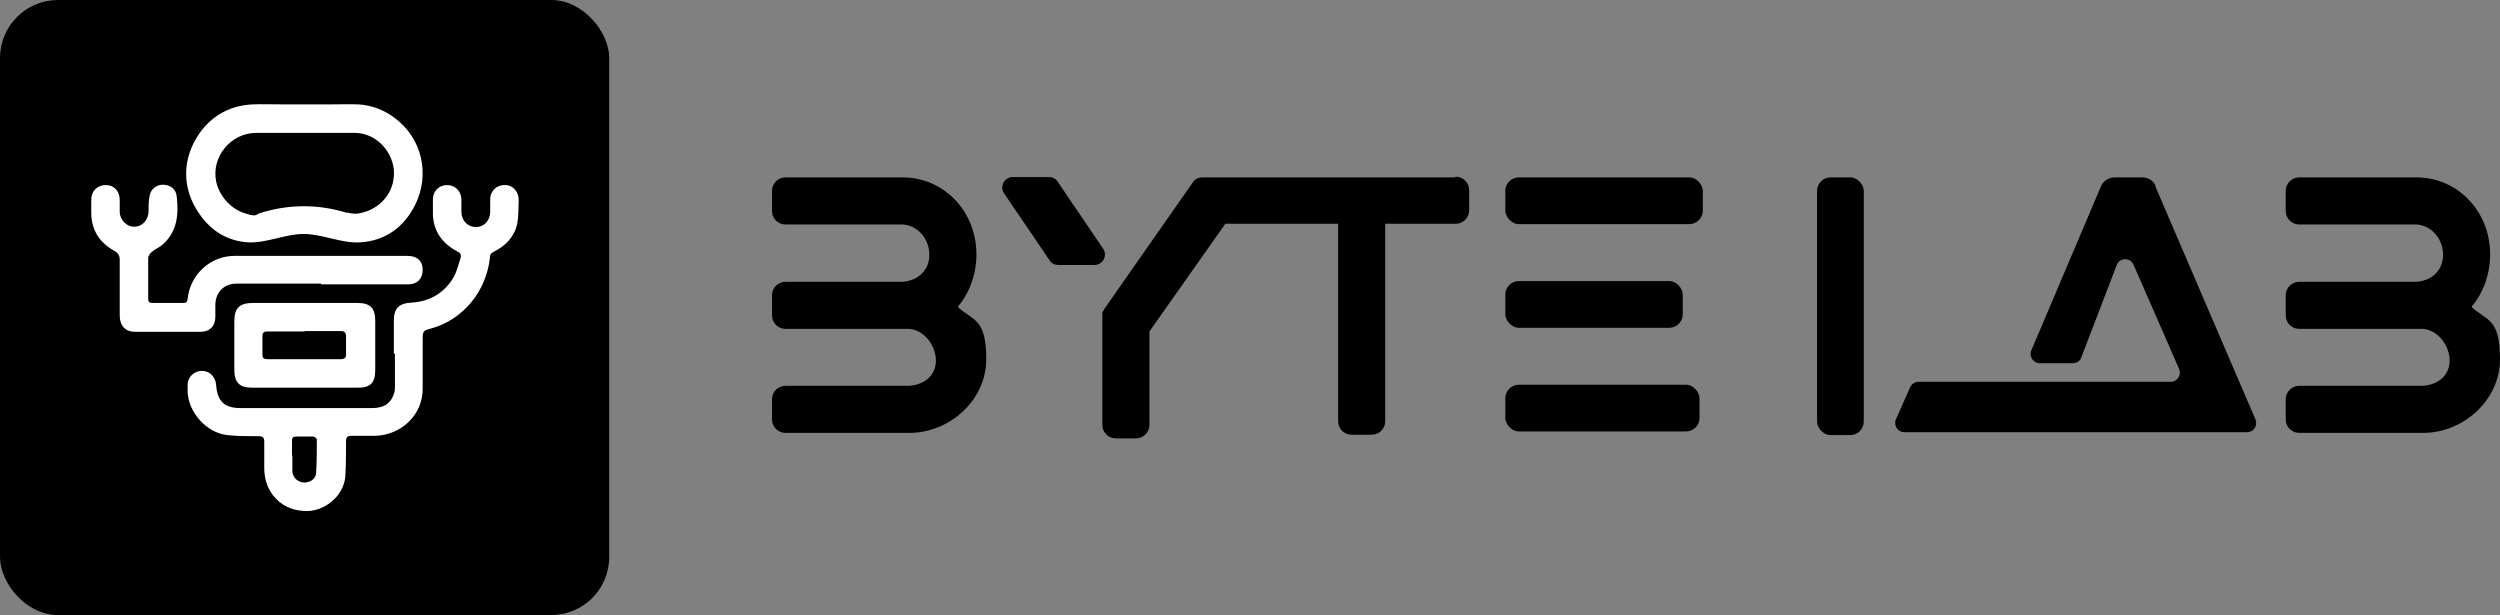 <?xml version="1.0" encoding="UTF-8"?><svg id="Layer_2" xmlns="http://www.w3.org/2000/svg" viewBox="0 0 684.9 168.5"><rect x="0" y="0" width="684.9" height="168.5" fill="#808080" stroke="none"/><defs><style>.cls-1{fill:#fff;}</style></defs><g id="Layer_1-2"><rect width="166.9" height="168.5" rx="15.9" ry="15.9"/><path class="cls-1" d="m107.9,96.8c0-3,0-5.9,0-8.9,0-3.5,1.4-4.8,4.9-5,5-.3,9-2.7,11.5-7,.9-1.6,1.3-3.5,1.9-5.3.2-.8,0-1.3-.9-1.7-4.3-2.3-6.8-5.8-6.7-10.9,0-1.1,0-2.2,0-3.4,0-2.2,1.6-3.8,3.7-3.9,2.2-.1,4,1.5,4.1,3.8,0,1.2,0,2.3,0,3.5,0,2.4,1.7,4.2,4,4.2,2.2,0,3.9-1.8,3.9-4.2,0-1.1,0-2.2,0-3.4,0-2.3,1.8-4,4.1-3.9,2.2,0,3.8,1.9,3.7,4.3-.1,2.1,0,4.2-.4,6.3-.8,3.6-3.2,6.1-6.5,7.7-.8.4-1,.9-1,1.7-1,9.2-7.4,16.8-15.8,19.2-2.6.7-2.6.7-2.6,3.4,0,4.3,0,8.7,0,13,.1,7.5-6,12.9-13,13.1-2.1,0-4.3,0-6.4,0-1.2,0-1.6.3-1.6,1.5,0,3.2,0,6.5-.2,9.7-.5,5.4-5.8,9.7-11.2,9.4-3.5-.2-6.4-1.5-8.6-4.3-1.7-2.2-2.4-4.8-2.4-7.5,0-2.4,0-4.8,0-7.1,0-1.3-.4-1.6-1.7-1.6-2.8,0-5.7,0-8.4-.3-5.7-.6-10.7-6.2-10.9-11.9,0-.6,0-1.3,0-1.9,0-2.1,1.8-3.8,3.9-3.8,2.1,0,3.7,1.6,3.9,3.7.3,4.6,2.2,6.5,6.8,6.5,11.9,0,23.8,0,35.7,0,2.4,0,4.6-.5,5.8-2.9.4-.8.7-1.7.7-2.5,0-3.1,0-6.3,0-9.4Zm-27.8,27.9s0,0,0,0c0,1.4,0,2.8,0,4.2,0,.1,0,.3,0,.4.2,1.6,1.5,2.8,3.2,2.9,1.7,0,3.2-1,3.3-2.6.2-3.1.2-6.2.2-9.2,0-.3-.6-.8-1-.8-1.6,0-3.1,0-4.7,0-.8,0-1.1.3-1.1,1.1,0,1.4,0,2.8,0,4.2Z"/><path class="cls-1" d="m90.4,28.6c2.6,0,5.1-.1,7.7,0,3.7.2,7.1,1.5,10,3.7,7.6,5.6,9.7,15.5,5.7,23.7-3,6.1-8.1,10-15.2,10.4-5.1.3-10.3-2.3-15.4-2.3-5.1,0-10,2.5-15.1,2.3-5.7-.3-10.2-3.1-13.4-7.7-5-7-4.9-15.4.1-22.4,3.5-4.8,8.4-7.4,14.4-7.7,2.7-.1,5.4,0,8.1,0h13Zm4.6,29.6c1.2.3,2.4.5,3.6.2,4.3-.8,7.9-3.9,9-8.2.3-1.3.4-2.6.3-3.8-.7-5.6-5.3-10-10.8-10-9,0-17.9,0-26.9,0-7,0-12.3,6.6-11,13.2.7,3.7,3.7,7.4,7.5,8.7s3.2.5,4.7,0h.1c7.7-2.4,15.8-2.4,23.5,0h0Z"/><path class="cls-1" d="m87.9,77.7c-7.7,0-15.4,0-23.1,0-3.4,0-5.7,2.3-5.8,5.7,0,1.1,0,2.2,0,3.4,0,2.5-1.5,4.1-4,4.1-6,0-12,0-18,0-2.7,0-4.2-1.7-4.2-4.5,0-5.1,0-10.1,0-15.2,0-1.2-.4-1.9-1.5-2.5-4-2.2-6.2-5.6-6.3-10.2,0-1.3,0-2.5,0-3.8,0-2.4,1.7-4,4-4,2.3,0,3.8,1.7,3.8,4.1,0,1.1,0,2.2,0,3.2,0,2.2,1.9,4.2,4,4.1,2.2,0,3.8-1.8,3.9-4.1,0-1.5,0-3,.3-4.4.3-1.8,1.9-3,3.6-3,2,0,3.6,1.2,3.8,3.1.6,5.1.2,10-4.2,13.6-.8.6-1.8,1-2.6,1.7-.5.4-1,1.1-1,1.7,0,3.7,0,7.4,0,11.2,0,.9.4,1.1,1.1,1.1,2.9,0,5.7,0,8.6,0,.8,0,1-.4,1.1-1.1.7-6.7,6.2-11.8,12.9-11.8,15.8,0,31.5,0,47.3,0,2.7,0,4.2,1.4,4.2,3.8,0,2.5-1.5,4-4,4-7.9,0-15.9,0-23.8,0Z"/><path class="cls-1" d="m83.5,106.2c-4.9,0-9.8,0-14.6,0-3.3,0-4.7-1.5-4.7-4.8,0-4.5,0-9,0-13.4,0-3.6,1.4-5,5.1-5,9.5,0,19.1,0,28.6,0,3.6,0,4.9,1.4,4.9,5,0,4.5,0,9,0,13.4,0,3.5-1.4,4.9-4.9,4.8-4.8,0-9.6,0-14.4,0Zm0-15.4c-3.4,0-6.8,0-10.2,0-1,0-1.4.3-1.4,1.3,0,1.7,0,3.4,0,5.1,0,.9.4,1.2,1.3,1.2,6.7,0,13.4,0,20.1,0,1.1,0,1.6-.4,1.5-1.5,0-1.6,0-3.1,0-4.7,0-1.1-.4-1.5-1.5-1.5-3.3,0-6.6,0-9.9,0Z"/><path d="m262.5,83.9c3.1-3.6,5-8.8,5-14.2,0-11.9-9-21.1-20.2-21.1h-32.1c-2,0-3.7,1.6-3.7,3.7v5.5c0,2,1.6,3.7,3.7,3.7h32.1c2,.1,3.9,1.1,5.2,2.6,1.3,1.5,2.1,3.5,2.1,5.7,0,4.4-3.2,7.1-7.3,7.4h-32.1c-2,0-3.7,1.6-3.7,3.7v5.5c0,2,1.6,3.7,3.7,3.7h33.9c4.1.3,7.3,4.6,7.3,8.7s-3.2,6.6-7.3,6.9h-33.9c-2,0-3.7,1.6-3.7,3.7v5.5c0,2,1.6,3.7,3.7,3.7h33.9c11.1,0,21.1-9,21.1-20.2s-3.6-10.5-7.7-14.2Z"/><path d="m677.2,83.9c3.1-3.6,5-8.8,5-14.2,0-11.9-9-21.1-20.2-21.1h-32.1c-2,0-3.7,1.6-3.7,3.7v5.5c0,2,1.6,3.7,3.7,3.7h32.1c2,.1,3.9,1.1,5.2,2.6,1.3,1.5,2.1,3.5,2.1,5.7,0,4.4-3.2,7.1-7.3,7.4h-32.1c-2,0-3.7,1.6-3.7,3.7v5.5c0,2,1.6,3.7,3.7,3.7h33.9c4.1.3,7.3,4.6,7.3,8.7s-3.2,6.6-7.3,6.9h-33.9c-2,0-3.7,1.6-3.7,3.7v5.5c0,2,1.6,3.7,3.7,3.7h33.9c11.1,0,21.1-9,21.1-20.2s-3.6-10.5-7.7-14.2Z"/><path d="m398.7,48.6h-67c0,0-.1,0-.2,0h-2.2c-.9,0-1.8.4-2.4,1.2l-24.4,34.9c0,0,0,.1-.1.2-.2.3-.4.6-.4,1v30.5c0,2,1.6,3.7,3.7,3.7h5.5c2,0,3.7-1.6,3.7-3.7v-25.6l20.8-29.5h30.9v54.1c0,2,1.6,3.7,3.7,3.7h5.5c2,0,3.7-1.6,3.7-3.7v-54.1h19.3c2,0,3.7-1.6,3.7-3.7v-5.5c0-2-1.6-3.7-3.7-3.7Z"/><rect x="412.4" y="48.6" width="54.1" height="12.8" rx="3.7" ry="3.7"/><rect x="412.4" y="77" width="48.6" height="12.8" rx="3.7" ry="3.7"/><rect x="412.4" y="105.4" width="53.2" height="12.8" rx="3.7" ry="3.7"/><rect x="497.8" y="48.6" width="12.8" height="70.6" rx="3.7" ry="3.7"/><path d="m590.6,51c-.6-1.5-2.1-2.4-3.7-2.4h-7.6c-1.6,0-3.1,1-3.7,2.4l-19.1,45c-.7,1.6.5,3.5,2.3,3.5h9.1c1,0,2-.6,2.3-1.6l9.7-25.3c.8-2.1,3.7-2.1,4.6-.1l12.5,28.6c.7,1.6-.5,3.5-2.3,3.5h-69.1c-1,0-1.9.6-2.3,1.5l-3.9,8.8c-.7,1.6.5,3.5,2.3,3.5h93.9c1.8,0,3-1.8,2.3-3.5l-27.4-63.8Z"/><path d="m302.2,68.1l-12.5-18.4c-.5-.8-1.4-1.2-2.4-1.2h-9.9c-2.3.1-3.6,2.6-2.3,4.5l12.5,18.4c.5.8,1.4,1.2,2.4,1.2h9.9c2.3-.1,3.6-2.6,2.3-4.5Z"/></g></svg>